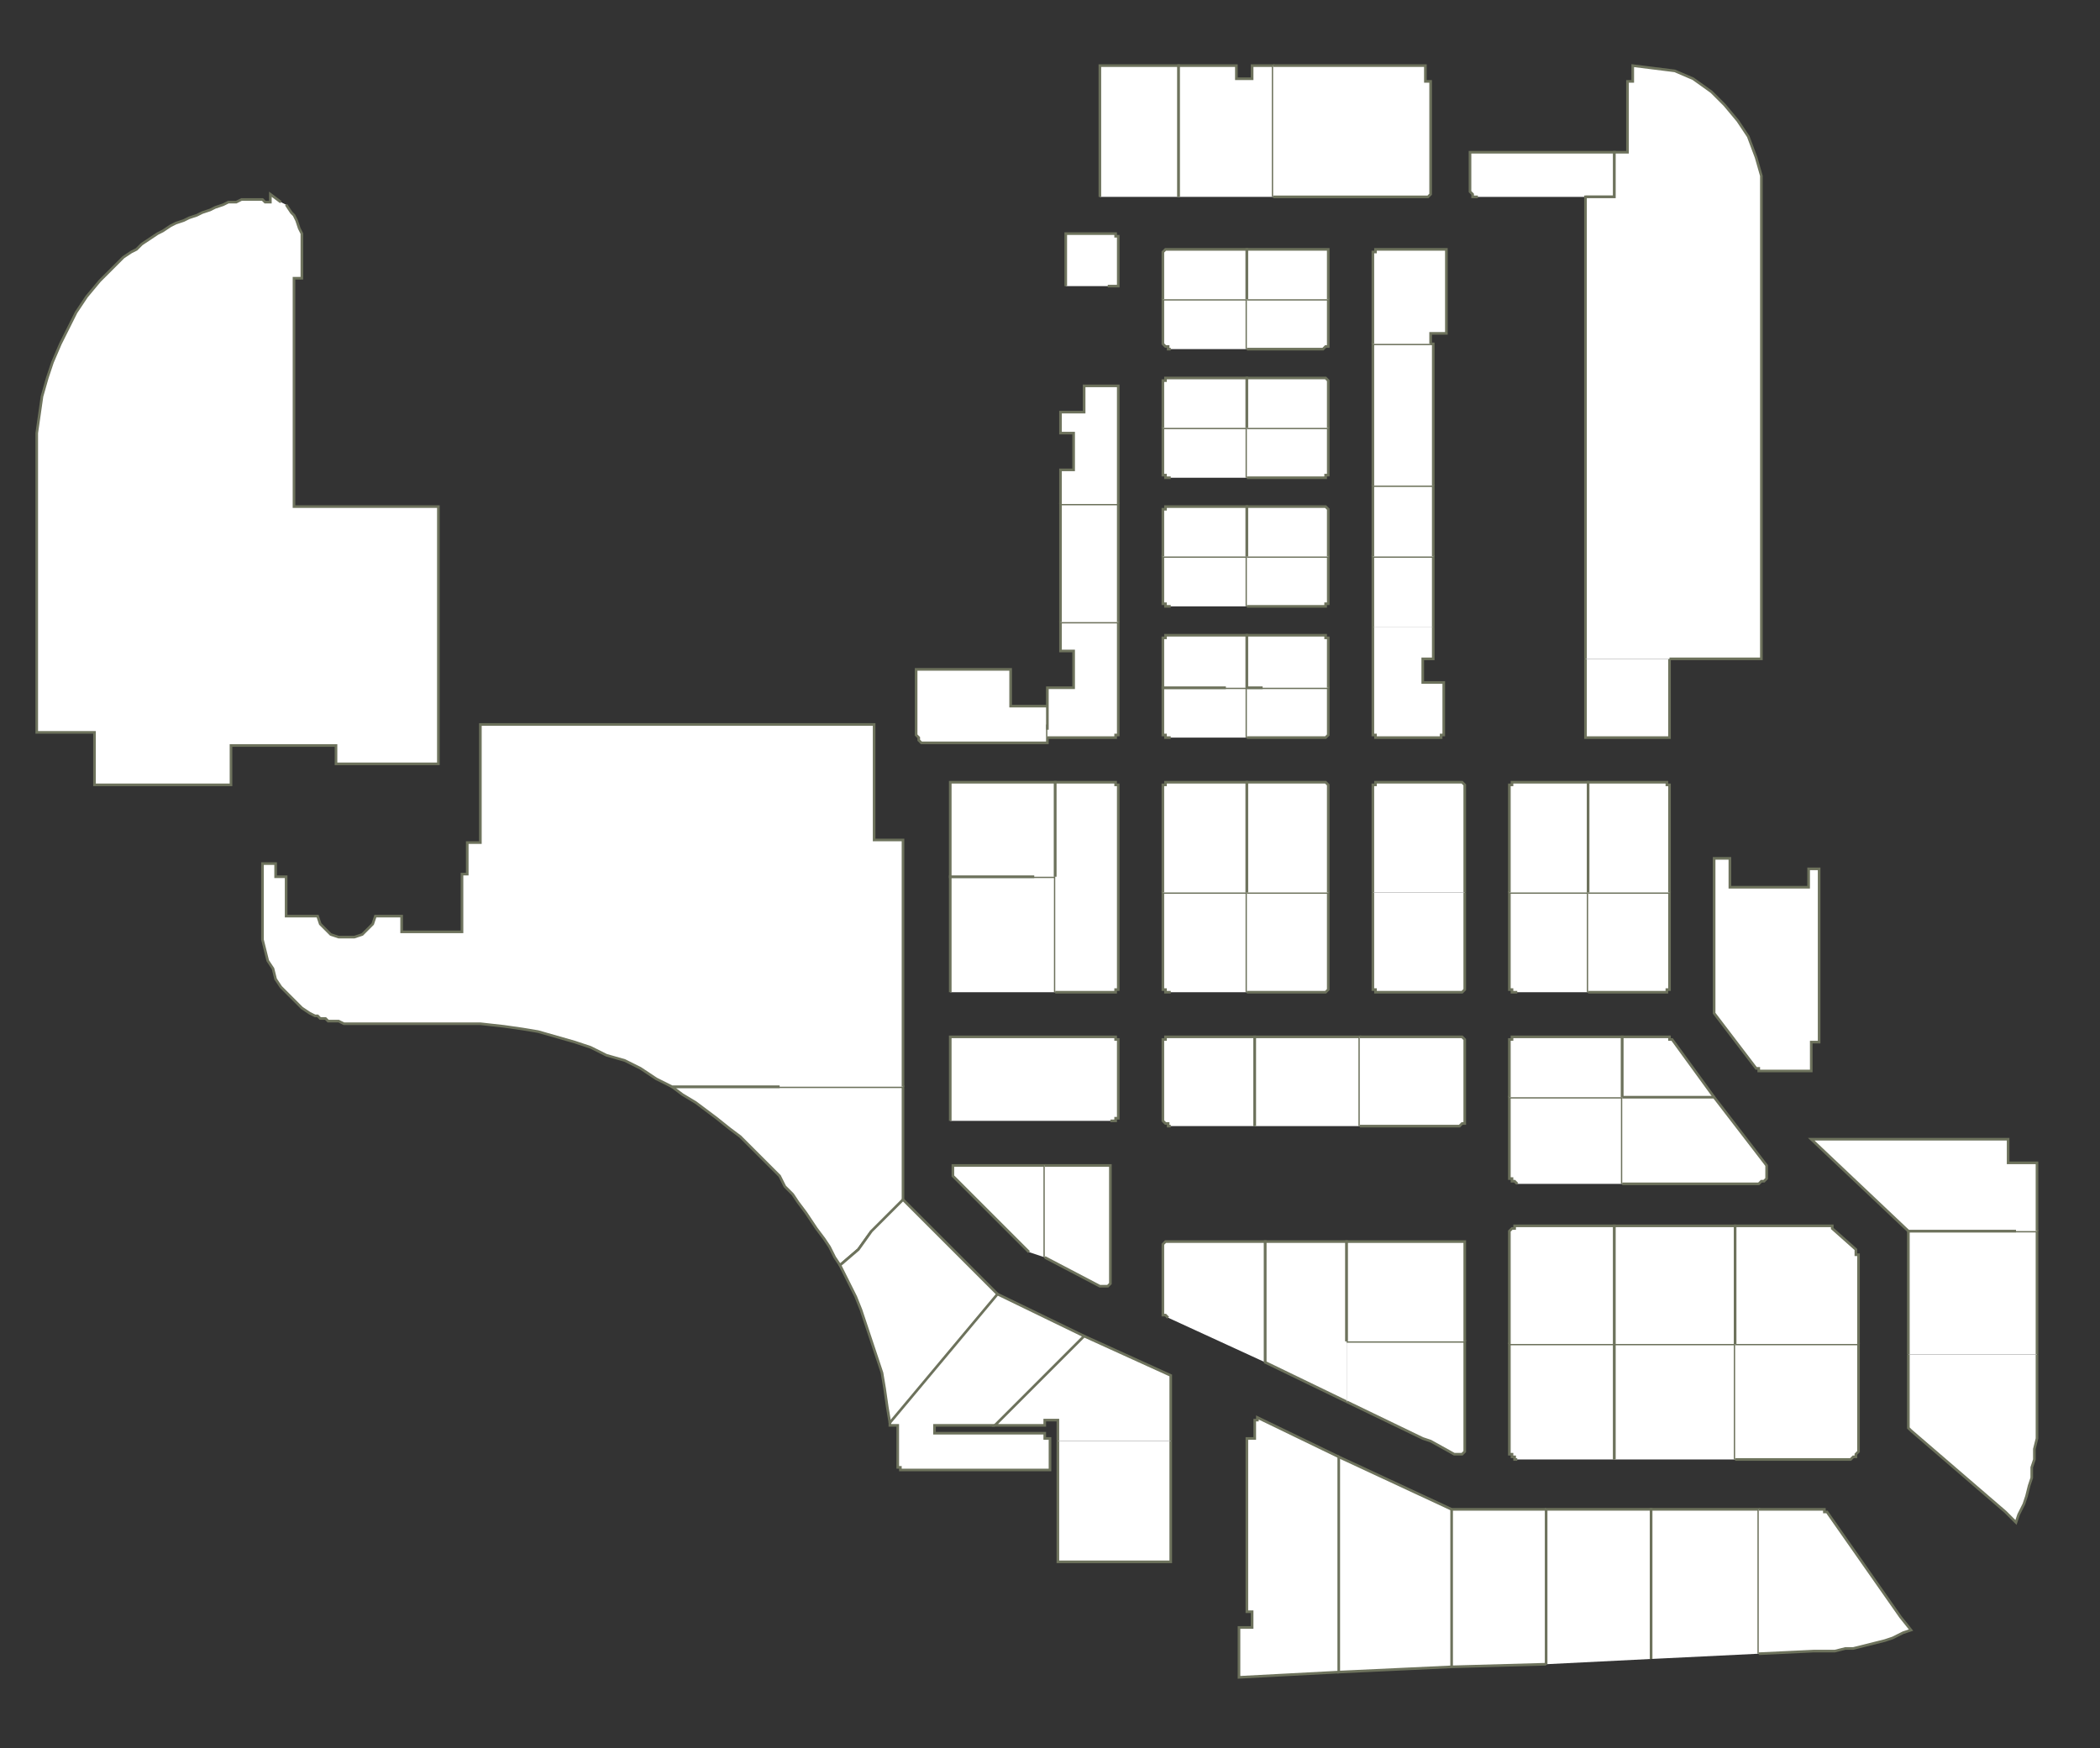 <?xml version="1.0" encoding="utf-8" ?>
<svg baseProfile="full" height="666" version="1.1" width="800" xmlns="http://www.w3.org/2000/svg" xmlns:ev="http://www.w3.org/2001/xml-events" xmlns:xlink="http://www.w3.org/1999/xlink"><rect width="100%" height="100%" fill="#333333" stroke="none"/><defs /><g id="4A01" stroke="red"><polyline fill="#FFFFFF" points="109,78 111,81 112,82 113,84 114,87 115,89 115,92 115,106 112,106 112,193 167,193 167,291 128,291 128,284 88,284 88,299 36,299 36,289 36,279 14,279 14,248 14,165 15,158 16,151 18,144 20,138 23,131 26,125 29,119 33,113 38,107 43,102 45,100 47,98 50,96 52,95 54,93 57,91 60,89 62,88 65,86 67,85 70,84 72,83 75,82 77,81 80,80 82,79 85,78 87,77 90,77 92,76 93,76 94,76 96,76 97,76 98,76 99,76 100,76 101,77 102,77 103,77 103,74 107,77" stroke="#6d725c" /></g><g id="4A02" stroke="red"><polyline fill="#FFFFFF" points="332,469 327,476 320,482 318,479 316,475 314,472 311,468 309,465 307,462 304,458 302,455 299,452 297,448 293,444 289,440 286,437 282,433 278,430 273,426 269,423 265,420 260,417 256,414 257,414 297,414 344,414 344,457" stroke="#6d725c" /></g><g id="4B02" stroke="red"><polyline fill="#FFFFFF" points="339,542 338,536 337,529 336,523 334,517 332,511 330,505 328,499 326,494 323,488 320,482 327,476 332,469 344,457 380,493" stroke="#6d725c" /></g><g id="4B04" stroke="red"><polyline fill="#FFFFFF" points="392,477 363,448 363,448 363,447 363,447 363,446 363,445 363,445 363,444 364,444 365,444 365,444 398,444 398,479" stroke="#6d725c" /></g><g id="4B10" stroke="red"><polyline fill="#FFFFFF" points="362,378 362,334 394,334 402,334 402,378" stroke="#6d725c" /></g><g id="4B14" stroke="red"><polyline fill="#FFFFFF" points="394,334 362,334 362,298 402,298 402,320 402,334" stroke="#6d725c" /></g><g id="4B18" stroke="red"><polyline fill="#FFFFFF" points="399,276 399,278 399,281 399,283 352,283 352,283 351,283 351,283 351,283 350,282 350,282 350,282 350,281 350,281 349,280 349,269 349,255 385,255 385,269 399,269" stroke="#6d725c" /></g><g id="4C01" stroke="red"><polyline fill="#FFFFFF" points="379,543 356,543 356,546 398,546 398,548 400,548 400,560 345,560 344,560 344,560 343,560 343,559 343,559 342,559 342,558 342,558 342,558 342,557 342,543 339,543 339,542 380,493 413,509" stroke="#6d725c" /></g><g id="4C02" stroke="red"><polyline fill="#FFFFFF" points="403,549 403,541 398,541 398,543 398,543 379,543 413,509 446,524 446,543 446,549" stroke="#6d725c" /></g><g id="4C03" stroke="red"><polyline fill="#FFFFFF" points="398,444 421,444 421,444 422,444 422,444 422,444 423,444 423,445 423,445 423,446 423,446 423,446 423,487 423,488 423,488 423,489 423,489 422,490 422,490 421,490 421,490 420,490 419,490 398,479" stroke="#6d725c" /></g><g id="4C04" stroke="red"><polyline fill="#FFFFFF" points="445,502 444,501 444,501 444,501 444,501 443,501 443,500 443,500 443,500 443,499 443,499 443,475 443,475 443,475 443,474 443,474 444,473 444,473 444,473 445,473 445,473 446,473 469,473 479,473 482,473 482,519" stroke="#6d725c" /></g><g id="4C05" stroke="red"><polyline fill="#FFFFFF" points="362,427 362,395 423,395 424,395 424,395 425,395 425,395 425,396 426,396 426,396 426,397 426,397 426,398 426,424 426,425 426,425 426,425 426,426 425,426 425,426 425,427 424,427 424,427 423,427" stroke="#6d725c" /></g><g id="4C06" stroke="red"><polyline fill="#FFFFFF" points="446,429 445,429 445,428 444,428 444,428 444,428 443,427 443,427 443,427 443,426 443,426 443,398 443,397 443,397 443,396 443,396 444,396 444,395 444,395 445,395 445,395 446,395 478,395 478,395 478,404 478,429" stroke="#6d725c" /></g><g id="4C08" stroke="red"><polyline fill="#FFFFFF" points="446,378 445,378 445,378 444,378 444,378 444,377 443,377 443,377 443,376 443,376 443,375 443,340 475,340 475,378" stroke="#6d725c" /></g><g id="4C09" stroke="red"><polyline fill="#FFFFFF" points="402,334 402,320 402,298 423,298 424,298 424,298 425,298 425,298 425,299 426,299 426,299 426,300 426,300 426,301 426,375 426,376 426,376 426,377 426,377 425,377 425,378 425,378 424,378 424,378 423,378 402,378" stroke="#6d725c" /></g><g id="4C10" stroke="red"><polyline fill="#FFFFFF" points="443,340 443,301 443,300 443,300 443,299 443,299 444,299 444,298 444,298 445,298 445,298 446,298 475,298 475,323 475,332 475,340" stroke="#6d725c" /></g><g id="4C11" stroke="red"><polyline fill="#FFFFFF" points="399,278 399,276 399,269 399,262 409,262 409,248 404,248 404,237 426,237 426,278 426,279 426,279 426,280 426,280 425,280 425,281 425,281 424,281 424,281 423,281 399,281" stroke="#6d725c" /></g><g id="4C12" stroke="red"><polyline fill="#FFFFFF" points="446,281 445,281 445,281 444,281 444,281 444,280 443,280 443,280 443,279 443,279 443,278 443,262 467,262 475,262 475,281" stroke="#6d725c" /></g><g id="4C13" stroke="red"><polyline fill="#FFFFFF" points="404,237 404,192 426,192 426,237" stroke="#6d725c" /></g><g id="4C14" stroke="red"><polyline fill="#FFFFFF" points="467,262 443,262 443,245 443,244 443,244 443,244 443,243 444,243 444,243 444,242 445,242 445,242 446,242 475,242 475,248 475,262" stroke="#6d725c" /></g><g id="4C15" stroke="red"><polyline fill="#FFFFFF" points="404,192 404,179 409,179 409,165 404,165 404,157 413,157 413,147 426,147 426,192" stroke="#6d725c" /></g><g id="4C16" stroke="red"><polyline fill="#FFFFFF" points="446,231 445,231 445,231 444,231 444,230 444,230 443,230 443,229 443,229 443,229 443,228 443,212 475,212 475,231" stroke="#6d725c" /></g><g id="4C17" stroke="red"><polyline fill="#FFFFFF" points="406,109 406,92 406,89 423,89 424,89 424,89 425,89 425,90 425,90 426,90 426,91 426,91 426,91 426,92 426,109 422,109" stroke="#6d725c" /></g><g id="4C18" stroke="red"><polyline fill="#FFFFFF" points="443,212 443,196 443,195 443,195 443,194 443,194 444,194 444,193 444,193 445,193 445,193 446,193 475,193 475,212" stroke="#6d725c" /></g><g id="4C19" stroke="red"><polyline fill="#FFFFFF" points="419,75 419,25 449,25 449,75" stroke="#6d725c" /></g><g id="4C20" stroke="red"><polyline fill="#FFFFFF" points="446,182 445,182 445,182 444,182 444,181 444,181 443,181 443,180 443,180 443,179 443,179 443,163 475,163 475,182" stroke="#6d725c" /></g><g id="4C22" stroke="red"><polyline fill="#FFFFFF" points="443,163 443,147 443,146 443,146 443,145 443,145 444,145 444,144 444,144 445,144 445,144 446,144 475,144 475,163" stroke="#6d725c" /></g><g id="4C24" stroke="red"><polyline fill="#FFFFFF" points="446,133 445,133 445,132 444,132 444,132 444,132 443,131 443,131 443,131 443,130 443,130 443,114 475,114 475,133" stroke="#6d725c" /></g><g id="4C26" stroke="red"><polyline fill="#FFFFFF" points="443,114 443,97 443,97 443,97 443,96 443,96 444,95 444,95 444,95 445,95 445,95 446,95 475,95 475,95 475,103 475,114" stroke="#6d725c" /></g><g id="4C28" stroke="red"><polyline fill="#FFFFFF" points="449,75 449,25 471,25 471,30 477,30 477,25 485,25 485,75" stroke="#6d725c" /></g><g id="4D05" stroke="red"><polyline fill="#FFFFFF" points="478,429 478,404 478,395 478,395 518,395 518,429" stroke="#6d725c" /></g><g id="4D06" stroke="red"><polyline fill="#FFFFFF" points="518,395 556,395 556,395 557,395 557,395 557,395 558,396 558,396 558,396 558,397 558,397 558,398 558,426 558,426 558,427 558,427 558,427 558,428 557,428 557,428 557,428 556,429 556,429 518,429" stroke="#6d725c" /></g><g id="4D07" stroke="red"><polyline fill="#FFFFFF" points="475,340 506,340 506,375 506,376 506,376 506,377 506,377 506,377 505,378 505,378 505,378 504,378 504,378 475,378" stroke="#6d725c" /></g><g id="4D08" stroke="red"><polyline fill="#FFFFFF" points="558,340 558,375 558,376 558,376 558,377 558,377 558,377 557,378 557,378 557,378 556,378 556,378 526,378 526,378 525,378 525,378 524,378 524,377 524,377 523,377 523,376 523,376 523,375 523,340" stroke="#6d725c" /></g><g id="4D09" stroke="red"><polyline fill="#FFFFFF" points="475,340 475,332 475,323 475,298 504,298 504,298 505,298 505,298 505,298 506,299 506,299 506,299 506,300 506,300 506,301 506,340" stroke="#6d725c" /></g><g id="4D10" stroke="red"><polyline fill="#FFFFFF" points="523,340 523,301 523,300 523,300 523,299 524,299 524,299 524,298 525,298 525,298 526,298 526,298 556,298 556,298 557,298 557,298 557,298 558,299 558,299 558,299 558,300 558,300 558,301 558,340" stroke="#6d725c" /></g><g id="4D11" stroke="red"><polyline fill="#FFFFFF" points="475,262 481,262 506,262 506,278 506,279 506,279 506,280 506,280 506,280 505,281 505,281 505,281 504,281 504,281 475,281" stroke="#6d725c" /></g><g id="4D12" stroke="red"><polyline fill="#FFFFFF" points="546,239 546,251 542,251 542,260 550,260 550,278 550,279 550,279 550,280 550,280 549,280 549,281 549,281 548,281 548,281 547,281 526,281 526,281 525,281 525,281 524,281 524,280 524,280 523,280 523,279 523,279 523,278 523,239" stroke="#6d725c" /></g><g id="4D13" stroke="red"><polyline fill="#FFFFFF" points="481,262 475,262 475,248 475,242 504,242 504,242 505,242 505,242 505,243 506,243 506,243 506,244 506,244 506,244 506,245 506,262" stroke="#6d725c" /></g><g id="4D14A" stroke="red"><polyline fill="#FFFFFF" points="523,239 523,212 546,212 546,239" stroke="#6d725c" /></g><g id="4D14B" stroke="red"><polyline fill="#FFFFFF" points="523,212 523,185 546,185 546,212" stroke="#6d725c" /></g><g id="4D15" stroke="red"><polyline fill="#FFFFFF" points="475,212 506,212 506,228 506,229 506,229 506,229 506,230 506,230 505,230 505,231 505,231 504,231 504,231 475,231" stroke="#6d725c" /></g><g id="4D16" stroke="red"><polyline fill="#FFFFFF" points="523,185 523,131 545,131 545,131 546,131 546,167 546,176 546,185" stroke="#6d725c" /></g><g id="4D17" stroke="red"><polyline fill="#FFFFFF" points="475,212 475,193 504,193 504,193 505,193 505,193 505,193 506,194 506,194 506,194 506,195 506,195 506,196 506,212" stroke="#6d725c" /></g><g id="4D18" stroke="red"><polyline fill="#FFFFFF" points="523,131 523,97 523,97 523,97 523,96 524,96 524,95 524,95 525,95 525,95 526,95 526,95 551,95 551,127 550,127 545,127 545,131" stroke="#6d725c" /></g><g id="4D19" stroke="red"><polyline fill="#FFFFFF" points="475,163 506,163 506,179 506,179 506,180 506,180 506,181 506,181 505,181 505,182 505,182 504,182 504,182 475,182" stroke="#6d725c" /></g><g id="4D21" stroke="red"><polyline fill="#FFFFFF" points="475,163 475,144 504,144 504,144 505,144 505,144 505,144 506,145 506,145 506,145 506,146 506,146 506,147 506,163" stroke="#6d725c" /></g><g id="4D23" stroke="red"><polyline fill="#FFFFFF" points="475,114 506,114 506,130 506,130 506,131 506,131 506,131 506,132 505,132 505,132 505,132 504,133 504,133 475,133" stroke="#6d725c" /></g><g id="4D25" stroke="red"><polyline fill="#FFFFFF" points="475,114 475,103 475,95 475,95 504,95 504,95 505,95 505,95 505,95 506,95 506,96 506,96 506,97 506,97 506,97 506,114" stroke="#6d725c" /></g><g id="4D26" stroke="red"><polyline fill="#FFFFFF" points="485,25 543,25 543,31 545,31 545,58 545,72 545,73 545,73 545,74 545,74 545,74 544,75 544,75 544,75 543,75 543,75 485,75" stroke="#6d725c" /></g><g id="4E01" stroke="red"><polyline fill="#FFFFFF" points="510,637 472,639 472,620 477,620 477,614 475,614 475,548 478,548 478,541 479,541 479,540 510,555" stroke="#6d725c" /></g><g id="4E03" stroke="red"><polyline fill="#FFFFFF" points="553,635 510,637 510,555 553,575" stroke="#6d725c" /></g><g id="4E05" stroke="red"><polyline fill="#FFFFFF" points="589,634 553,635 553,575 554,575 589,575" stroke="#6d725c" /></g><g id="4E06" stroke="red"><polyline fill="#FFFFFF" points="589,634 589,575 629,575 629,632" stroke="#6d725c" /></g><g id="4E07" stroke="red"><polyline fill="#FFFFFF" points="513,534 482,519 482,473 513,473 513,511" stroke="#6d725c" /></g><g id="4E08" stroke="red"><polyline fill="#FFFFFF" points="629,632 629,575 670,575 670,630" stroke="#6d725c" /></g><g id="4E09" stroke="red"><polyline fill="#FFFFFF" points="513,511 558,511 558,551 558,552 558,552 558,553 558,553 557,554 557,554 556,554 556,554 555,554 554,554 545,549 542,548 513,534" stroke="#6d725c" /></g><g id="4E10" stroke="red"><polyline fill="#FFFFFF" points="578,556 577,556 577,555 577,555 576,555 576,555 576,554 575,554 575,554 575,553 575,553 575,512 615,512 615,540 615,549 615,556" stroke="#6d725c" /></g><g id="4E11" stroke="red"><polyline fill="#FFFFFF" points="513,511 513,473 542,473 550,473 556,473 556,473 557,473 557,473 557,473 558,473 558,474 558,474 558,475 558,475 558,475 558,511" stroke="#6d725c" /></g><g id="4E12" stroke="red"><polyline fill="#FFFFFF" points="615,556 615,549 615,540 615,512 661,512 661,556" stroke="#6d725c" /></g><g id="4E14" stroke="red"><polyline fill="#FFFFFF" points="575,512 575,470 575,470 575,469 575,469 576,468 576,468 576,468 577,468 577,467 577,467 578,467 615,467 615,468 615,477 615,512" stroke="#6d725c" /></g><g id="4E16" stroke="red"><polyline fill="#FFFFFF" points="615,512 615,477 615,468 615,467 661,467 661,512" stroke="#6d725c" /></g><g id="4E18" stroke="red"><polyline fill="#FFFFFF" points="578,451 577,450 577,450 577,450 576,450 576,450 576,449 575,449 575,449 575,448 575,448 575,418 618,418 618,451" stroke="#6d725c" /></g><g id="4E20A" stroke="red"><polyline fill="#FFFFFF" points="575,418 575,398 575,397 575,397 575,396 576,396 576,396 576,395 577,395 577,395 577,395 578,395 618,395 618,418" stroke="#6d725c" /></g><g id="4E20B" stroke="red"><polyline fill="#FFFFFF" points="618,418 618,395 634,395 635,395 635,395 635,395 635,395 636,395 636,395 636,395 636,396 637,396 637,396 653,418" stroke="#6d725c" /></g><g id="4E22" stroke="red"><polyline fill="#FFFFFF" points="578,378 578,378 577,378 577,378 576,378 576,377 576,377 575,377 575,376 575,376 575,375 575,340 605,340 605,378" stroke="#6d725c" /></g><g id="4E24" stroke="red"><polyline fill="#FFFFFF" points="575,340 575,301 575,300 575,300 575,299 576,299 576,299 576,298 577,298 577,298 578,298 578,298 605,298 605,340" stroke="#6d725c" /></g><g id="4E38" stroke="red"><polyline fill="#FFFFFF" points="563,75 563,75 562,75 562,75 561,75 561,74 561,74 561,74 560,73 560,73 560,72 560,58 615,58 615,75 604,75" stroke="#6d725c" /></g><g id="4F02" stroke="red"><polyline fill="#FFFFFF" points="776,516 776,545 776,548 775,552 775,556 774,559 774,563 773,566 772,570 771,573 769,577 768,580 764,576 728,545 728,545 728,545 728,545 727,544 727,544 727,544 727,544 727,544 727,543 727,543 727,516" stroke="#6d725c" /></g><g id="4F03" stroke="red"><polyline fill="#FFFFFF" points="661,512 708,512 708,553 708,553 707,554 707,554 707,554 707,555 706,555 706,555 706,555 705,556 705,556 698,556 661,556" stroke="#6d725c" /></g><g id="4F04" stroke="red"><polyline fill="#FFFFFF" points="727,516 727,469 759,469 768,469 776,469 776,516" stroke="#6d725c" /></g><g id="4F05" stroke="red"><polyline fill="#FFFFFF" points="661,512 661,467 696,467 697,467 697,467 697,467 697,467 697,467 698,467 698,468 698,468 698,468 698,468 707,476 707,476 707,477 707,477 707,477 707,477 707,477 707,478 708,478 708,478 708,478 708,512" stroke="#6d725c" /></g><g id="4F06" stroke="red"><polyline fill="#FFFFFF" points="768,469 759,469 727,469 690,434 695,434 695,434 696,434 696,434 697,434 697,434 698,434 698,434 719,434 764,434 764,434 764,434 764,434 764,434 764,434 765,434 765,434 765,434 765,434 765,434 765,443 776,443 776,469" stroke="#6d725c" /></g><g id="4F07" stroke="red"><polyline fill="#FFFFFF" points="618,418 653,418 673,444 673,444 673,444 673,445 673,445 673,445 673,445 673,445 673,445 673,446 673,446 673,448 673,448 673,449 673,449 673,449 672,450 672,450 672,450 671,450 671,450 670,451 618,451" stroke="#6d725c" /></g><g id="4F08" stroke="red"><polyline fill="#FFFFFF" points="693,368 693,397 690,397 690,408 671,408 671,408 670,408 670,408 670,408 670,407 669,407 669,407 669,407 669,407 669,407 653,386 653,386 653,385 653,385 653,385 653,385 653,385 653,385 653,384 653,384 653,384 653,368" stroke="#6d725c" /></g><g id="4F09" stroke="red"><polyline fill="#FFFFFF" points="605,340 636,340 636,375 636,376 636,376 636,377 635,377 635,377 635,378 634,378 634,378 634,378 633,378 605,378" stroke="#6d725c" /></g><g id="4F10" stroke="red"><polyline fill="#FFFFFF" points="653,368 653,329 653,329 653,328 653,328 653,328 653,327 654,327 654,327 655,327 655,327 655,327 659,327 659,338 689,338 689,331 693,331 693,368" stroke="#6d725c" /></g><g id="4F11" stroke="red"><polyline fill="#FFFFFF" points="605,340 605,298 633,298 634,298 634,298 634,298 635,298 635,299 635,299 636,299 636,300 636,300 636,301 636,340" stroke="#6d725c" /></g><g id="4F13" stroke="red"><polyline fill="#FFFFFF" points="636,251 636,281 604,281 604,251" stroke="#6d725c" /></g><g id="4F15" stroke="red"><polyline fill="#FFFFFF" points="604,251 604,75 615,75 615,58 620,58 620,31 622,31 622,25 630,26 638,27 645,30 652,35 657,40 662,46 666,52 669,60 671,67 671,75 671,251 659,251 636,251" stroke="#6d725c" /></g><g id="4Z01" stroke="red"><polyline fill="#FFFFFF" points="297,414 257,414 256,414 250,411 244,407 238,404 231,402 225,399 219,397 212,395 205,393 199,392 192,391 183,390 132,390 131,390 129,389 128,389 126,389 125,389 124,388 122,388 121,387 120,387 118,386 115,384 112,381 110,379 107,376 105,373 104,369 102,366 101,362 100,358 100,354 100,329 105,329 105,334 109,334 109,349 121,349 122,352 124,354 126,356 129,357 132,357 135,357 138,356 140,354 142,352 143,349 153,349 153,355 176,355 176,333 178,333 178,321 183,321 183,276 257,276 333,276 333,320 344,320 344,414" stroke="#6d725c" /></g><g id="CQA4F01" stroke="red"><polyline fill="#FFFFFF" points="670,575 693,575 694,575 694,575 694,575 694,575 695,575 695,576 695,576 695,576 696,576 696,576 724,616 728,621 725,622 721,624 718,625 714,626 710,627 706,628 703,628 699,629 695,629 691,629 670,630" stroke="#6d725c" /></g><g id="CQD4G03" stroke="red"><polyline fill="#FFFFFF" points="446,549 446,595 403,595 403,549" stroke="#6d725c" /></g></svg>